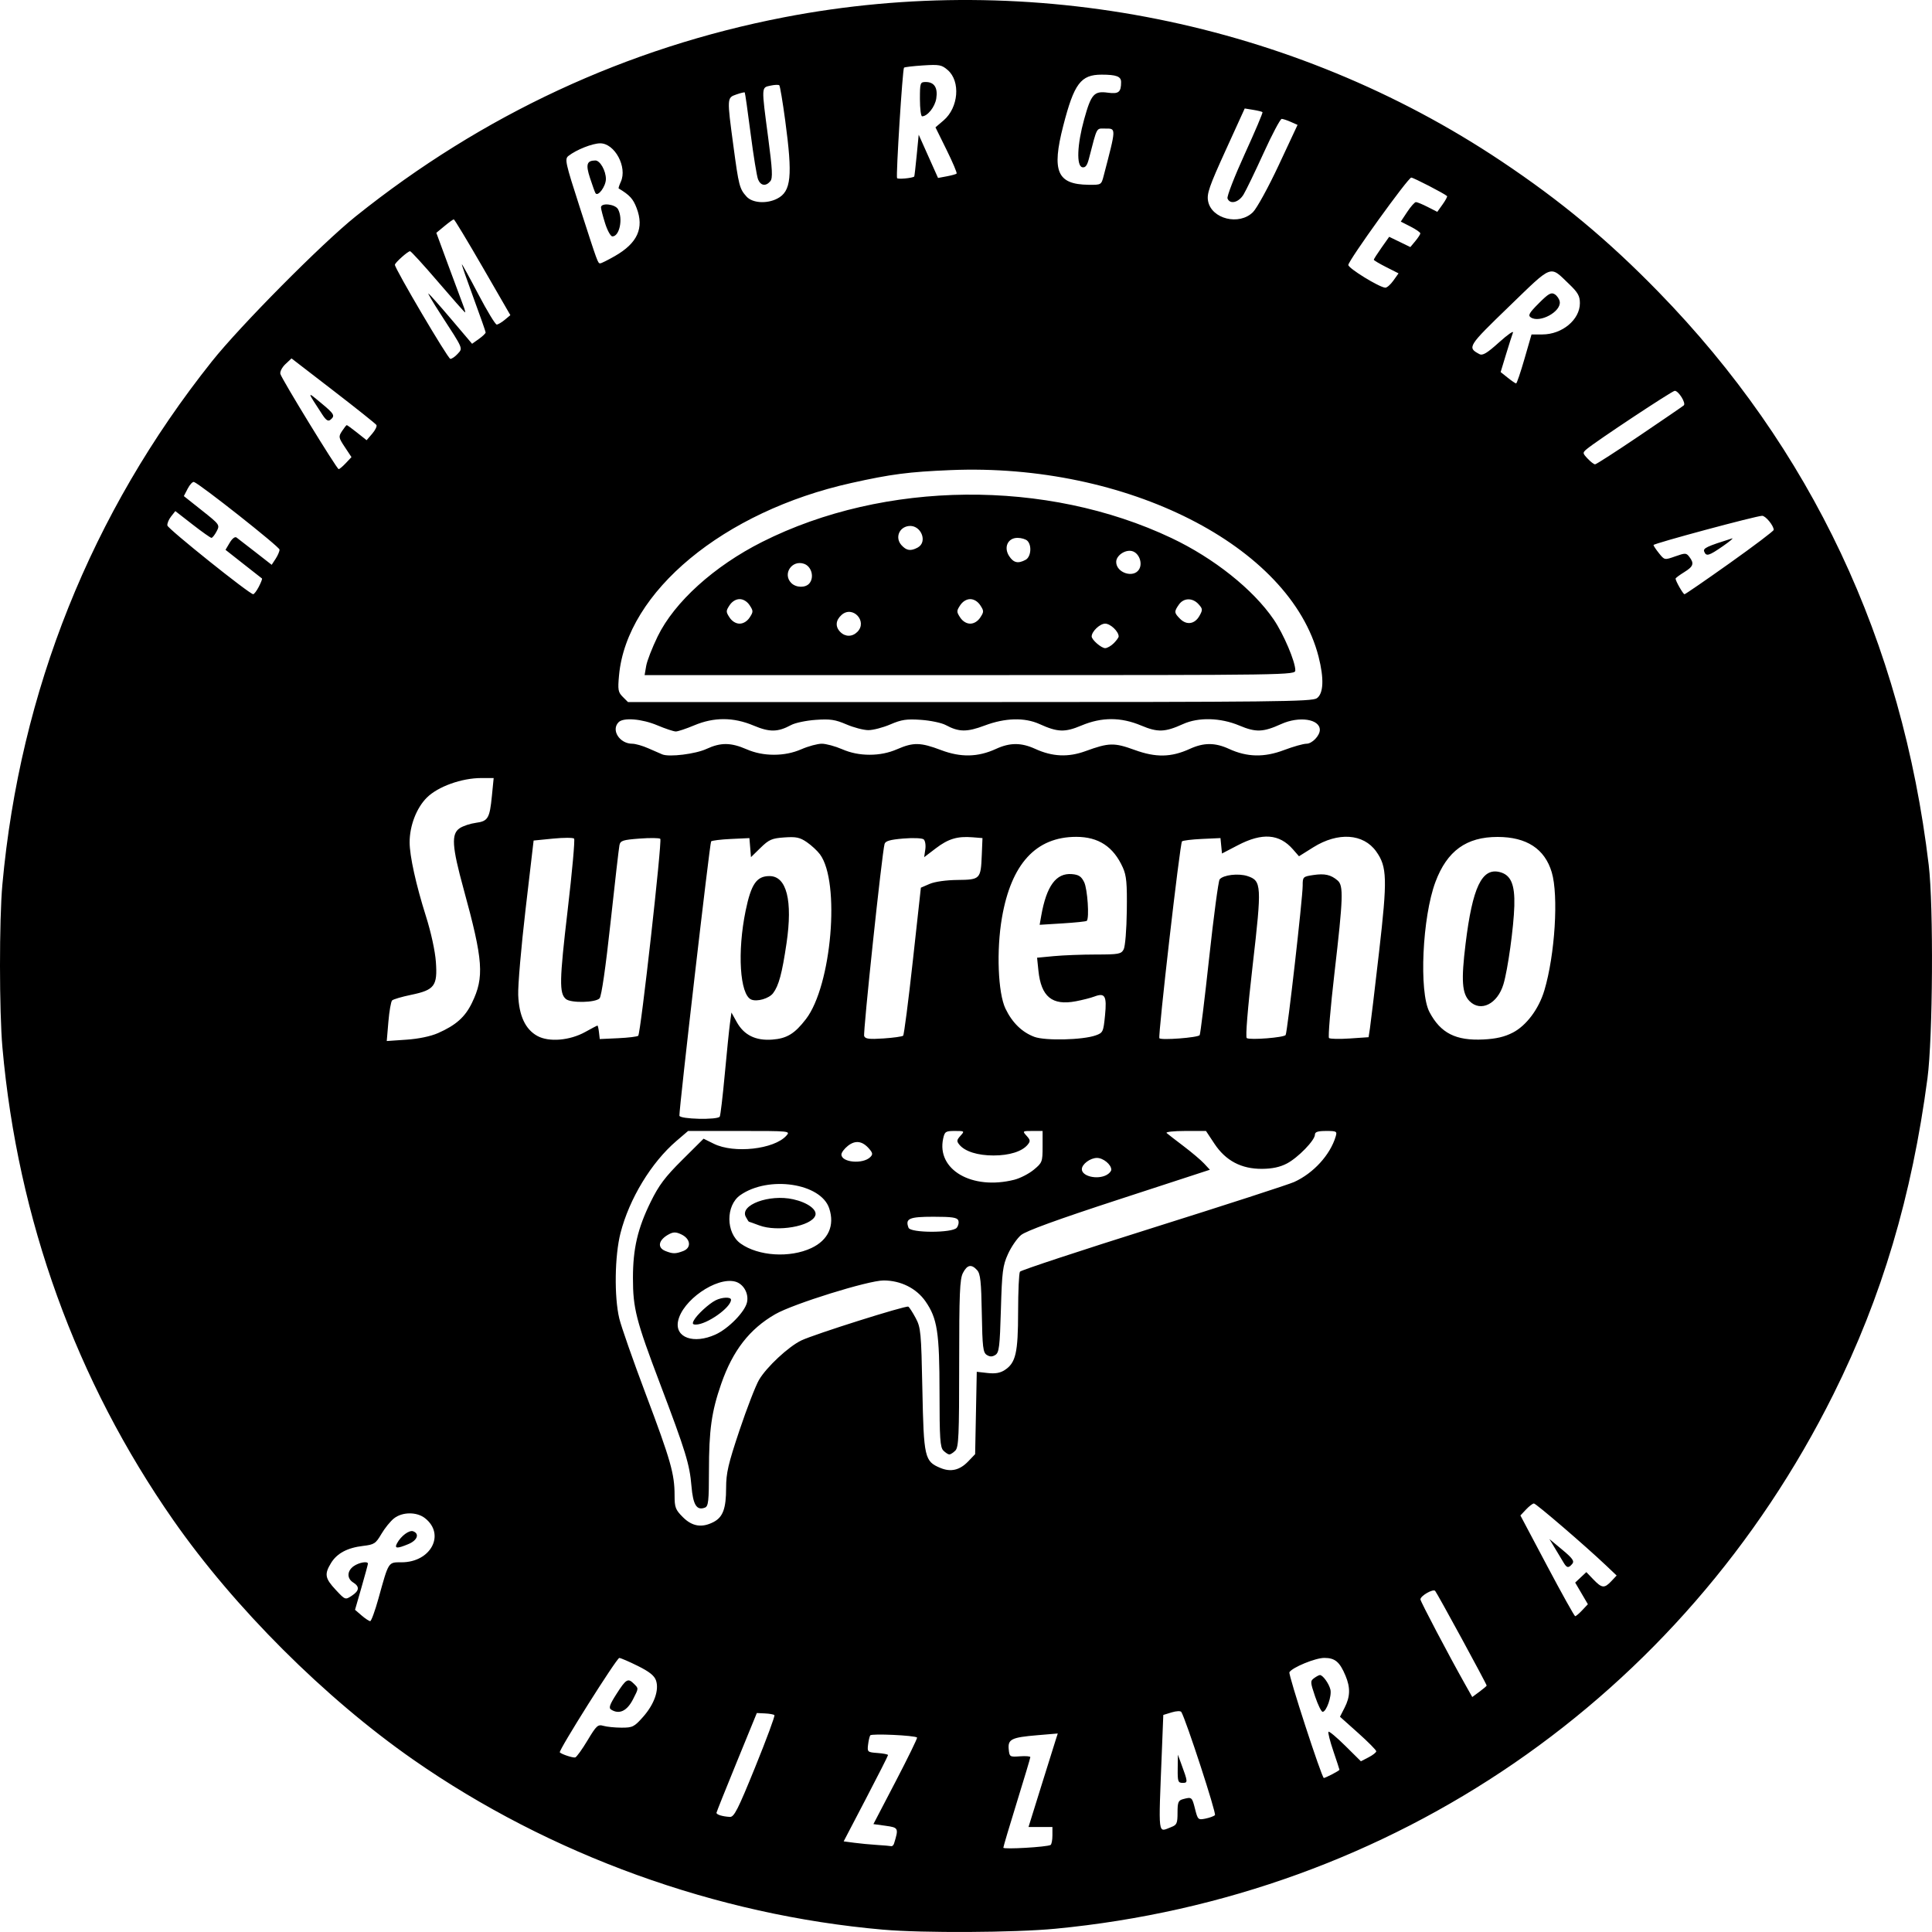 <?xml version="1.0" encoding="UTF-8" standalone="no"?>
<!-- Created with Inkscape (http://www.inkscape.org/) -->

<svg
   width="512"
   height="512"
   viewBox="0 0 512 512"
   version="1.1"
   id="svg1"
   xml:space="preserve"
   inkscape:version="1.3 (0e150ed6c4, 2023-07-21)"
   sodipodi:docname="logo.svg"
   xmlns:inkscape="http://www.inkscape.org/namespaces/inkscape"
   xmlns:sodipodi="http://sodipodi.sourceforge.net/DTD/sodipodi-0.dtd"
   xmlns="http://www.w3.org/2000/svg"
   xmlns:svg="http://www.w3.org/2000/svg"><sodipodi:namedview
     id="namedview1"
     bordercolor="currentColor"
     borderopacity="0.25"
     inkscape:showpageshadow="2"
     inkscape:pageopacity="0.0"
     inkscape:pagecheckerboard="0"
     inkscape:deskcolor="#d1d1d1"
     inkscape:document-units="px"
     inkscape:zoom="0.66947268"
     inkscape:cx="94.850771"
     inkscape:cy="354.75682"
     inkscape:window-width="2560"
     inkscape:window-height="1009"
     inkscape:window-x="-8"
     inkscape:window-y="-8"
     inkscape:window-maximized="1"
     inkscape:current-layer="layer1" /><defs
     id="defs1" /><g
     inkscape:label="Camada 1"
     inkscape:groupmode="layer"
     id="layer1"><path
       style="fill:currentColor;stroke-width:0.65"
       d="M 234.038,511.383 C 189.771,507.512 145.745,491.583 109.522,466.331 86.119,450.017 62.119,426.062 45.93,402.857 20.148,365.903 4.718,323.236 0.646,277.634 -0.207,268.086 -0.217,243.706 0.627,234.442 5.307,183.088 24.184,135.946 56.153,95.775 63.65,86.355 85.277,64.543 94.25,57.353 127.861,30.42 166.12,12.635 207.762,4.585 273.344,-8.093 342.648,5.81 397.882,42.724 c 15.843,10.588 28.229,20.892 41.618,34.624 40.521,41.556 64.537,92.481 71.634,151.898 1.298,10.867 1.093,45.747 -0.332,56.506 -4.142,31.276 -12.073,57.932 -24.903,83.698 -40.03,80.39 -116.798,133.128 -206.246,141.688 -10.801,1.034 -35.103,1.164 -45.616,0.245 z m 44.375,-22.45 c 0.268,-0.159 0.488,-1.295 0.488,-2.525 v -2.235 h -3.167 -3.167 l 3.387,-10.879 c 1.863,-5.983 3.607,-11.559 3.877,-12.39 l 0.49,-1.511 -5.424,0.458 c -6.857,0.579 -7.835,1.061 -7.575,3.735 0.194,1.994 0.286,2.052 2.964,1.856 1.52,-0.111 2.763,-0.013 2.763,0.218 0,0.231 -1.609,5.614 -3.576,11.962 -1.967,6.348 -3.576,11.765 -3.576,12.039 0,0.496 11.591,-0.177 12.516,-0.727 z m -41.483,-0.375 c 1.261,-4.09 1.192,-4.237 -2.232,-4.707 l -3.235,-0.445 5.912,-11.342 c 3.252,-6.238 5.797,-11.457 5.656,-11.598 -0.573,-0.573 -12.086,-1.104 -12.412,-0.572 -0.193,0.315 -0.454,1.45 -0.579,2.522 -0.219,1.87 -0.116,1.957 2.535,2.148 1.52,0.11 2.763,0.357 2.763,0.548 0,0.192 -2.645,5.416 -5.879,11.61 l -5.879,11.261 2.791,0.372 c 1.535,0.204 4.253,0.464 6.041,0.576 1.788,0.112 3.479,0.257 3.759,0.322 0.279,0.064 0.621,-0.248 0.758,-0.695 z m 73.461,-4.368 c 1.478,-0.561 1.668,-0.997 1.668,-3.821 0,-2.757 0.198,-3.241 1.463,-3.579 2.316,-0.62 2.379,-0.568 3.172,2.576 0.726,2.88 0.823,2.971 2.752,2.586 1.1,-0.22 2.238,-0.637 2.529,-0.928 0.431,-0.43 -7.708,-25.383 -8.916,-27.336 -0.196,-0.316 -1.329,-0.267 -2.562,0.111 l -2.211,0.678 -0.387,9.816 c -0.905,22.966 -1.117,21.27 2.492,19.899 z m 1.714,-15.442 0.046,-3.735 0.837,2.273 c 1.842,5.006 1.857,5.196 0.416,5.196 -1.208,0 -1.34,-0.378 -1.298,-3.735 z m -111.942,-0.519 c 2.981,-7.341 5.261,-13.506 5.065,-13.701 -0.195,-0.195 -1.324,-0.4 -2.509,-0.455 l -2.154,-0.101 -5.315,12.99 c -2.923,7.144 -5.34,13.188 -5.37,13.429 -0.061,0.492 1.546,0.995 3.542,1.109 1.126,0.064 2.12,-1.893 6.741,-13.271 z m 152.89,1.964 c 1.055,-0.545 1.918,-1.078 1.918,-1.185 0,-0.107 -0.731,-2.341 -1.624,-4.964 -0.893,-2.623 -1.47,-4.923 -1.283,-5.111 0.188,-0.188 2.197,1.496 4.466,3.742 l 4.124,4.083 2.035,-1.051 c 1.119,-0.578 2.035,-1.3 2.035,-1.604 0,-0.304 -2.163,-2.487 -4.808,-4.852 l -4.808,-4.298 1.232,-2.413 c 1.493,-2.925 1.558,-5.298 0.232,-8.469 -1.534,-3.667 -2.781,-4.712 -5.624,-4.712 -2.348,0 -8.441,2.5 -9.24,3.791 -0.359,0.58 8.577,28.034 9.125,28.034 0.166,0 1.165,-0.446 2.22,-0.991 z m -4.536,-20.605 c -1.287,-3.808 -1.303,-4.109 -0.261,-4.871 0.611,-0.447 1.303,-0.812 1.537,-0.812 0.765,0 2.386,2.239 2.777,3.837 0.416,1.7 -1.049,5.906 -2.057,5.906 -0.343,0 -1.241,-1.827 -1.996,-4.059 z M 155.692,461.233 c 2.367,-3.949 2.747,-4.297 4.226,-3.866 0.894,0.26 3.051,0.477 4.794,0.481 2.927,0.007 3.361,-0.208 5.687,-2.827 2.973,-3.346 4.323,-7.139 3.448,-9.688 -0.434,-1.264 -1.777,-2.335 -4.827,-3.847 -2.324,-1.153 -4.528,-2.102 -4.898,-2.111 -0.682,-0.015 -16.191,24.6 -15.766,25.024 0.522,0.522 3.481,1.492 4.085,1.339 0.358,-0.09 1.82,-2.117 3.251,-4.504 z m 6.268,-8.165 c -0.7,-0.443 -0.398,-1.319 1.455,-4.212 2.513,-3.924 3.007,-4.207 4.584,-2.632 1.27,1.269 1.279,1.125 -0.251,4.121 -1.583,3.1 -3.653,4.074 -5.788,2.722 z m 232.022,-6.372 c 0,-0.395 -13.138,-24.544 -13.654,-25.096 -0.563,-0.603 -3.901,1.324 -3.901,2.252 0,0.539 7.458,14.717 11.824,22.478 l 1.912,3.399 1.909,-1.41 c 1.05,-0.776 1.909,-1.506 1.909,-1.622 z M 100.307,423.578 c 2.742,-9.872 2.535,-9.549 6.118,-9.552 7.756,-0.006 11.674,-7.393 6.203,-11.692 -2.184,-1.716 -5.993,-1.693 -8.212,0.051 -0.942,0.741 -2.449,2.6 -3.348,4.132 -1.497,2.552 -1.903,2.818 -4.841,3.165 -4.178,0.494 -6.932,1.964 -8.504,4.54 -1.8,2.95 -1.608,4.045 1.247,7.103 2.506,2.684 2.531,2.693 4.226,1.584 2.04,-1.335 2.166,-2.435 0.405,-3.533 -1.718,-1.072 -1.651,-3.079 0.145,-4.336 1.402,-0.981 3.756,-1.386 3.756,-0.646 0,0.201 -0.769,3.034 -1.708,6.295 l -1.708,5.93 1.744,1.499 c 0.959,0.824 1.982,1.499 2.273,1.499 0.291,0 1.283,-2.717 2.205,-6.038 z m 4.913,-14.591 c 1.046,-1.953 3.239,-3.578 4.285,-3.177 1.733,0.664 1.087,2.402 -1.255,3.38 -3.042,1.27 -3.792,1.22 -3.03,-0.203 z m 314.087,17.74 1.495,-1.59 -1.682,-2.867 -1.682,-2.867 1.479,-1.388 1.479,-1.388 1.868,1.948 c 2.245,2.341 2.919,2.405 4.755,0.452 l 1.407,-1.496 -2.756,-2.615 c -5.532,-5.248 -18.595,-16.477 -19.169,-16.477 -0.324,0 -1.262,0.715 -2.084,1.589 l -1.494,1.589 7.07,13.344 c 3.888,7.339 7.238,13.347 7.444,13.35 0.206,0.003 1.047,-0.71 1.87,-1.584 z m -4.888,-12.537 c -0.375,-0.625 -1.387,-2.306 -2.249,-3.735 l -1.567,-2.598 3.41,2.835 c 2.724,2.265 3.26,3.016 2.663,3.735 -0.982,1.182 -1.434,1.134 -2.257,-0.237 z M 189.082,403.36 c 2.499,-1.291 3.345,-3.576 3.345,-9.032 0,-3.966 0.554,-6.354 3.549,-15.291 1.952,-5.825 4.282,-11.841 5.178,-13.368 1.986,-3.385 7.81,-8.81 11.207,-10.439 3.415,-1.638 27.734,-9.318 28.352,-8.954 0.273,0.161 1.15,1.515 1.948,3.009 1.36,2.546 1.472,3.737 1.779,18.985 0.363,18.04 0.584,19.002 4.767,20.748 2.766,1.155 5.135,0.6 7.366,-1.724 l 1.848,-1.926 0.216,-10.914 0.216,-10.914 2.86,0.322 c 2.032,0.229 3.349,9.9e-4 4.552,-0.786 2.931,-1.919 3.533,-4.542 3.544,-15.437 0.006,-5.459 0.225,-10.242 0.488,-10.629 0.263,-0.387 16.131,-5.625 35.262,-11.64 19.131,-6.015 35.964,-11.473 37.405,-12.128 5.12,-2.329 9.553,-7.185 11.009,-12.062 0.408,-1.366 0.242,-1.461 -2.533,-1.461 -2.204,0 -2.97,0.251 -2.97,0.972 0,1.495 -4.477,6.103 -7.433,7.651 -1.818,0.952 -3.87,1.394 -6.563,1.414 -5.498,0.041 -9.645,-2.142 -12.63,-6.649 l -2.245,-3.389 h -5.525 c -3.039,0 -5.247,0.245 -4.907,0.544 0.34,0.299 2.373,1.874 4.519,3.5 2.146,1.626 4.586,3.693 5.423,4.594 l 1.522,1.638 -24.075,7.859 c -16.426,5.362 -24.68,8.368 -25.98,9.46 -1.048,0.881 -2.602,3.142 -3.453,5.026 -1.385,3.062 -1.583,4.62 -1.875,14.722 -0.284,9.835 -0.473,11.39 -1.464,12.012 -0.828,0.52 -1.447,0.52 -2.276,-10e-4 -0.992,-0.624 -1.161,-2.032 -1.318,-11.006 -0.147,-8.421 -0.372,-10.502 -1.239,-11.459 -1.514,-1.671 -2.629,-1.449 -3.766,0.747 -0.832,1.607 -0.992,5.474 -0.992,23.985 0,19.196 -0.133,22.202 -1.022,23.089 -0.562,0.561 -1.272,1.021 -1.579,1.021 -0.306,0 -1.017,-0.459 -1.579,-1.021 -0.867,-0.866 -1.023,-3.203 -1.029,-15.426 -0.008,-15.912 -0.579,-19.613 -3.719,-24.131 -2.404,-3.459 -6.569,-5.537 -11.099,-5.537 -4.041,0 -23.913,6.186 -28.694,8.932 -6.819,3.917 -11.268,9.641 -14.333,18.442 -2.568,7.373 -3.252,12.232 -3.257,23.145 -0.004,7.986 -0.153,9.332 -1.069,9.683 -2.181,0.836 -3.146,-0.709 -3.566,-5.713 -0.487,-5.795 -1.515,-9.142 -8.361,-27.211 -6.335,-16.722 -7.146,-19.891 -7.146,-27.928 0,-7.771 1.246,-13.127 4.684,-20.134 2.181,-4.446 3.811,-6.617 8.372,-11.151 l 5.664,-5.63 2.717,1.343 c 5.345,2.642 15.946,1.471 19.201,-2.122 1.145,-1.264 1.032,-1.276 -12.436,-1.271 l -13.592,0.004 -3.091,2.647 c -6.65,5.694 -12.487,15.308 -14.816,24.404 -1.542,6.023 -1.698,16.868 -0.326,22.628 0.511,2.143 3.688,11.219 7.061,20.167 6.56,17.407 7.596,21.045 7.596,26.693 0,3.234 0.228,3.833 2.211,5.814 2.463,2.46 5.031,2.867 8.098,1.283 z m 0.529,-49.694 c 3.441,-1.561 7.801,-6.018 8.356,-8.544 0.52,-2.367 -0.973,-4.945 -3.185,-5.5 -5.003,-1.254 -14.017,5.031 -15.093,10.525 -0.852,4.348 4.169,6.128 9.922,3.519 z m -5.715,-3.776 c 0.803,-1.479 3.919,-4.352 5.725,-5.279 1.683,-0.864 4.106,-0.963 4.106,-0.167 0,2.06 -6.411,6.583 -9.331,6.583 -0.866,0 -0.979,-0.256 -0.501,-1.137 z m 31.127,-19.143 c 4.501,-2.114 6.233,-5.965 4.729,-10.518 -2.208,-6.685 -16.086,-8.747 -23.57,-3.503 -3.894,2.729 -3.84,10.031 0.095,12.83 4.694,3.339 13.042,3.869 18.747,1.19 z m -13.819,-6.003 c -1.43,-0.537 -2.664,-0.98 -2.74,-0.986 -0.077,-0.006 -0.445,-0.58 -0.819,-1.278 -1.684,-3.143 6.226,-6.073 12.566,-4.656 3.844,0.859 6.44,2.782 5.846,4.329 -1.089,2.836 -10.039,4.397 -14.853,2.59 z m -20.153,6.798 c 2.243,-0.852 1.985,-3.231 -0.478,-4.406 -1.396,-0.666 -2.091,-0.681 -3.251,-0.071 -2.806,1.476 -3.264,3.545 -0.988,4.459 1.955,0.785 2.692,0.788 4.717,0.019 z m 72.485,-6.161 c 0.441,-0.531 0.633,-1.408 0.425,-1.948 -0.3,-0.782 -1.645,-0.983 -6.595,-0.983 -6.442,0 -7.529,0.482 -6.592,2.923 0.538,1.401 11.598,1.409 12.762,0.008 z m 15.245,-12.731 c 1.546,-0.389 3.869,-1.579 5.164,-2.645 2.26,-1.861 2.354,-2.105 2.354,-6.113 v -4.174 h -2.701 c -2.652,0 -2.68,0.024 -1.536,1.287 1.006,1.11 1.042,1.436 0.263,2.374 -1.478,1.78 -4.836,2.834 -9.03,2.834 -4.193,0 -7.552,-1.054 -9.03,-2.834 -0.779,-0.938 -0.742,-1.264 0.263,-2.374 1.144,-1.263 1.116,-1.287 -1.484,-1.287 -2.431,0 -2.686,0.165 -3.089,1.999 -1.816,8.258 7.636,13.748 18.825,10.933 z m 24.466,-1.264 c 0.692,-0.37 1.258,-1.004 1.258,-1.41 0,-1.359 -2.135,-3.113 -3.788,-3.113 -1.789,0 -4.014,1.658 -4.014,2.991 0,1.881 4.097,2.841 6.545,1.532 z m -62.601,-4.754 c 0.702,-0.701 0.646,-1.088 -0.316,-2.202 -1.791,-2.073 -3.643,-2.33 -5.617,-0.779 -0.95,0.747 -1.728,1.784 -1.728,2.306 0,2.124 5.707,2.628 7.661,0.676 z m -39.902,-10.719 c 0.19,-0.306 0.787,-5.348 1.327,-11.204 0.54,-5.856 1.159,-11.937 1.375,-13.514 l 0.393,-2.867 1.417,2.543 c 1.918,3.443 4.99,4.958 9.389,4.634 3.879,-0.286 5.953,-1.547 8.944,-5.44 6.812,-8.863 9.148,-36.328 3.714,-43.658 -0.695,-0.938 -2.261,-2.389 -3.48,-3.224 -1.85,-1.268 -2.835,-1.476 -5.966,-1.257 -3.301,0.231 -4.055,0.559 -6.295,2.744 l -2.544,2.482 -0.207,-2.524 -0.207,-2.524 -4.876,0.227 c -2.682,0.125 -5.055,0.417 -5.273,0.649 -0.346,0.368 -8.457,70.538 -8.402,72.679 0.024,0.945 10.116,1.185 10.692,0.255 z m 8.333,-31.029 c -3.014,-1.299 -3.725,-12.648 -1.474,-23.544 1.461,-7.072 2.908,-9.17 6.324,-9.17 4.539,0 6.182,6.486 4.51,17.81 -1.18,7.997 -2.055,11.247 -3.561,13.228 -1.078,1.419 -4.262,2.339 -5.8,1.676 z m -83.003,8.902 c 4.764,-2.105 7.166,-4.242 8.993,-7.999 3.318,-6.824 2.998,-11.231 -2.194,-30.146 -3.122,-11.374 -3.329,-14.666 -1.016,-16.18 0.88,-0.576 2.793,-1.208 4.251,-1.403 3.228,-0.433 3.664,-1.167 4.257,-7.179 l 0.463,-4.689 h -3.266 c -5.228,0 -11.519,2.262 -14.458,5.198 -2.735,2.732 -4.549,7.452 -4.549,11.834 0,3.609 1.694,11.281 4.325,19.592 1.353,4.274 2.427,9.202 2.634,12.088 0.457,6.377 -0.352,7.455 -6.564,8.74 -2.465,0.51 -4.731,1.176 -5.036,1.481 -0.305,0.305 -0.749,2.851 -0.987,5.658 l -0.432,5.104 5.222,-0.358 c 3.227,-0.221 6.42,-0.887 8.358,-1.743 z m 39.036,-0.31 c 1.661,-0.928 3.111,-1.687 3.221,-1.687 0.11,0 0.293,0.804 0.406,1.786 l 0.206,1.786 4.876,-0.224 c 2.682,-0.123 5.076,-0.416 5.32,-0.649 0.648,-0.622 6.366,-51.653 5.847,-52.187 -0.241,-0.248 -2.711,-0.279 -5.489,-0.068 -4.452,0.338 -5.084,0.545 -5.336,1.75 -0.157,0.752 -1.221,9.989 -2.364,20.527 -1.288,11.878 -2.391,19.503 -2.903,20.061 -1.056,1.152 -7.584,1.292 -8.912,0.191 -1.805,-1.497 -1.741,-4.882 0.447,-23.499 1.197,-10.181 1.968,-18.74 1.714,-19.02 -0.254,-0.28 -2.771,-0.28 -5.595,0 l -5.133,0.509 -2.127,18.186 c -1.17,10.002 -2.05,20.232 -1.955,22.732 0.209,5.519 1.879,9.102 5.064,10.864 3.064,1.695 8.609,1.233 12.715,-1.059 z m 84.234,0.997 c 0.237,-0.226 1.391,-9.144 2.565,-19.819 l 2.135,-19.409 2.311,-0.997 c 1.373,-0.593 4.374,-1.019 7.396,-1.05 6.026,-0.063 6.171,-0.211 6.434,-6.614 l 0.185,-4.481 -2.572,-0.21 c -4.063,-0.331 -6.478,0.389 -9.796,2.92 l -3.087,2.354 0.302,-2.058 c 0.166,-1.132 -0.029,-2.332 -0.434,-2.668 -0.41,-0.34 -2.804,-0.437 -5.401,-0.219 -3.502,0.293 -4.739,0.651 -4.961,1.434 -0.684,2.414 -5.741,50.036 -5.406,50.908 0.293,0.762 1.329,0.891 5.133,0.636 2.621,-0.175 4.96,-0.503 5.196,-0.729 z m 51.016,-0.078 c 1.947,-0.698 2.052,-0.922 2.487,-5.333 0.508,-5.146 -0.004,-6.041 -2.84,-4.963 -0.924,0.351 -3.128,0.914 -4.897,1.25 -6.294,1.194 -9.203,-1.194 -9.921,-8.145 l -0.351,-3.398 4.469,-0.422 c 2.458,-0.232 7.458,-0.424 11.111,-0.426 6.052,-0.004 6.705,-0.124 7.363,-1.351 0.409,-0.763 0.771,-5.197 0.836,-10.23 0.094,-7.337 -0.09,-9.335 -1.058,-11.481 -2.492,-5.523 -6.439,-8.119 -12.345,-8.119 -10.667,0 -17.218,7.132 -19.689,21.433 -1.492,8.637 -1.051,19.954 0.939,24.097 1.783,3.712 4.379,6.248 7.649,7.471 2.868,1.073 12.838,0.837 16.247,-0.385 z m -14.419,-31.709 c 1.393,-7.914 3.949,-11.386 8.121,-11.035 1.822,0.153 2.505,0.603 3.258,2.142 0.888,1.817 1.406,9.598 0.682,10.247 -0.179,0.16 -3.061,0.461 -6.404,0.667 l -6.079,0.376 z m 41.987,31.639 c 0.188,-0.285 1.322,-9.521 2.519,-20.525 1.197,-11.004 2.444,-20.342 2.77,-20.751 0.945,-1.186 4.983,-1.668 7.376,-0.879 3.758,1.239 3.827,2.433 1.373,23.706 -1.326,11.491 -1.933,18.99 -1.557,19.232 0.883,0.569 9.864,-0.144 10.302,-0.817 0.457,-0.703 4.524,-36.381 4.516,-39.612 -0.006,-2.289 0.081,-2.375 2.807,-2.783 3.032,-0.454 4.662,-0.089 6.452,1.448 1.586,1.361 1.478,4.553 -0.827,24.441 -1.074,9.265 -1.73,17.053 -1.457,17.305 0.273,0.252 2.744,0.307 5.492,0.121 l 4.996,-0.339 0.362,-2.353 c 0.199,-1.294 1.285,-10.39 2.414,-20.214 2.232,-19.428 2.142,-22.588 -0.76,-26.659 -3.389,-4.755 -10.133,-5.197 -16.677,-1.095 l -3.783,2.371 -1.625,-1.857 c -3.585,-4.096 -8.109,-4.432 -14.546,-1.081 l -4.237,2.206 -0.199,-2.044 -0.199,-2.044 -4.876,0.224 c -2.682,0.123 -5.078,0.415 -5.324,0.649 -0.533,0.506 -6.391,51.517 -5.99,52.163 0.37,0.597 10.247,-0.155 10.681,-0.814 z m 82.963,-0.66 c 3.602,-1.852 6.91,-6.269 8.381,-11.192 2.814,-9.417 3.798,-25.167 1.956,-31.322 -1.857,-6.206 -6.655,-9.339 -14.321,-9.353 -8.295,-0.015 -13.41,3.683 -16.496,11.921 -3.486,9.308 -4.396,29.161 -1.581,34.497 2.944,5.58 6.978,7.625 14.316,7.254 3.333,-0.168 5.576,-0.691 7.744,-1.806 z m -11.424,-8.335 c -2.024,-2.022 -2.267,-5.478 -1.069,-15.248 1.832,-14.945 4.314,-20.16 9.034,-18.976 2.961,0.742 4.046,3.245 3.884,8.956 -0.161,5.653 -1.722,16.892 -2.885,20.769 -1.566,5.22 -6.01,7.451 -8.964,4.499 z m -202.241,-66.854 c 3.778,-1.745 6.441,-1.724 10.607,0.082 2.258,0.979 4.659,1.461 7.272,1.461 2.613,0 5.014,-0.482 7.272,-1.461 1.854,-0.804 4.287,-1.461 5.406,-1.461 1.119,0 3.552,0.658 5.406,1.461 2.258,0.979 4.659,1.461 7.272,1.461 2.613,0 5.014,-0.482 7.272,-1.461 4.328,-1.876 6.202,-1.839 11.668,0.229 5.228,1.978 9.767,1.879 14.544,-0.316 3.701,-1.701 6.693,-1.703 10.403,-0.007 4.55,2.081 8.743,2.268 13.329,0.594 6.181,-2.256 7.585,-2.29 13.001,-0.317 5.641,2.055 9.699,1.978 14.631,-0.277 3.709,-1.696 6.702,-1.694 10.403,0.007 4.777,2.196 9.316,2.295 14.544,0.316 2.456,-0.929 5.146,-1.69 5.977,-1.69 1.484,0 3.535,-2.129 3.535,-3.67 0,-2.877 -5.483,-3.7 -10.249,-1.539 -4.787,2.171 -6.689,2.238 -11.082,0.391 -4.986,-2.096 -10.827,-2.249 -14.925,-0.391 -4.787,2.171 -6.689,2.238 -11.082,0.391 -5.387,-2.265 -10.468,-2.265 -15.854,0 -4.393,1.847 -6.294,1.78 -11.082,-0.391 -3.959,-1.795 -9.101,-1.659 -14.536,0.385 -4.732,1.779 -6.848,1.752 -10.342,-0.13 -1.073,-0.578 -4.01,-1.196 -6.528,-1.372 -3.824,-0.268 -5.161,-0.07 -8.122,1.202 -1.95,0.838 -4.573,1.523 -5.831,1.523 -1.257,0 -3.881,-0.685 -5.831,-1.523 -2.961,-1.273 -4.298,-1.47 -8.122,-1.202 -2.518,0.177 -5.455,0.794 -6.528,1.372 -3.535,1.905 -5.676,1.935 -9.953,0.137 -5.339,-2.245 -10.474,-2.262 -15.729,-0.053 -2.124,0.893 -4.318,1.624 -4.876,1.624 -0.558,0 -2.752,-0.731 -4.876,-1.624 -4.112,-1.729 -8.986,-2.13 -10.273,-0.844 -2.074,2.072 0.238,5.716 3.626,5.716 0.834,0 2.744,0.547 4.244,1.215 1.5,0.668 3.166,1.394 3.703,1.612 1.856,0.756 8.789,-0.102 11.703,-1.447 z M 348.975,185.044 c 1.778,-1.244 1.942,-5.213 0.456,-11.031 -7.502,-29.354 -50.926,-51.366 -97.512,-49.43 -11.103,0.461 -15.76,1.066 -26.332,3.42 -33.803,7.526 -59.472,28.777 -61.534,50.942 -0.36,3.868 -0.253,4.491 0.982,5.724 l 1.386,1.384 h 90.555 c 80.907,0 90.709,-0.108 92,-1.011 z m -177.73,-8.569 c 0.23,-1.34 1.598,-4.856 3.04,-7.814 4.448,-9.128 14.984,-18.653 27.719,-25.059 32.433,-16.315 75.329,-16.714 108.461,-1.009 11.234,5.325 21.635,13.611 27.062,21.558 2.616,3.831 5.742,11.166 5.742,13.476 0,1.273 -0.765,1.284 -86.221,1.284 h -86.221 z m 123.91,-6.008 c 0.715,-0.714 1.3,-1.526 1.3,-1.804 0,-1.321 -2.183,-3.392 -3.576,-3.392 -1.393,0 -3.576,2.071 -3.576,3.392 0,0.881 2.561,3.103 3.576,3.103 0.536,0 1.56,-0.585 2.276,-1.299 z m -67.955,-3.004 c 2.807,-2.804 -1.254,-7.142 -4.195,-4.483 -1.581,1.429 -1.693,3.125 -0.298,4.518 1.317,1.315 3.156,1.301 4.494,-0.035 z m -28.537,-3.815 c 0.987,-1.504 0.987,-1.743 0,-3.248 -0.657,-1.002 -1.676,-1.624 -2.66,-1.624 -0.984,0 -2.003,0.622 -2.66,1.624 -0.987,1.504 -0.987,1.743 0,3.248 0.657,1.002 1.676,1.624 2.66,1.624 0.984,0 2.003,-0.622 2.66,-1.624 z m 61.117,0 c 0.987,-1.504 0.987,-1.743 0,-3.248 -0.657,-1.002 -1.676,-1.624 -2.66,-1.624 -0.984,0 -2.003,0.622 -2.661,1.624 -0.987,1.504 -0.987,1.743 0,3.248 0.657,1.002 1.676,1.624 2.661,1.624 0.984,0 2.003,-0.622 2.66,-1.624 z m 58.088,-0.443 c 0.891,-1.59 0.87,-1.859 -0.242,-3.085 -1.59,-1.756 -3.935,-1.71 -5.205,0.1 -1.307,1.864 -1.279,2.187 0.328,3.792 1.734,1.732 3.886,1.392 5.118,-0.807 z M 214.5,154.594 c 1.349,-1.624 0.569,-4.488 -1.411,-5.179 -3.228,-1.127 -5.777,2.706 -3.387,5.094 1.278,1.276 3.771,1.321 4.797,0.086 z m 87.349,-3.673 c 1.046,-1.67 0.004,-4.411 -1.854,-4.876 -1.816,-0.455 -4.19,1.174 -4.19,2.877 0,2.865 4.558,4.373 6.044,1.999 z m -30.058,-2.559 c 1.425,-0.762 1.714,-3.808 0.477,-5.043 -0.429,-0.429 -1.606,-0.779 -2.615,-0.779 -2.582,0 -3.732,2.522 -2.209,4.845 1.164,1.775 2.354,2.043 4.346,0.978 z m -28.608,-3.247 c 2.768,-1.48 0.884,-6.085 -2.338,-5.716 -2.602,0.298 -3.695,3.141 -1.948,5.07 1.335,1.474 2.43,1.639 4.287,0.646 z M 68.599,155.468 c 0.572,-1.105 0.945,-2.078 0.829,-2.162 -0.116,-0.085 -2.338,-1.828 -4.938,-3.875 l -4.728,-3.722 1.115,-1.885 c 0.658,-1.113 1.396,-1.679 1.802,-1.382 0.378,0.277 2.629,2.018 5.003,3.87 l 4.315,3.366 1.049,-1.599 c 0.577,-0.879 1.041,-1.974 1.031,-2.433 -0.016,-0.742 -21.079,-17.386 -22.674,-17.917 -0.351,-0.117 -1.098,0.676 -1.661,1.763 l -1.022,1.975 4.796,3.807 c 4.727,3.752 4.783,3.832 3.889,5.536 -0.499,0.951 -1.117,1.726 -1.373,1.723 -0.257,-0.003 -2.515,-1.599 -5.018,-3.548 l -4.551,-3.543 -1.133,1.437 c -0.623,0.79 -1.06,1.862 -0.972,2.382 0.153,0.896 21.738,18.184 22.731,18.205 0.259,0.006 0.939,-0.894 1.511,-1.999 z m 389.826,-6.254 c 6.395,-4.544 11.627,-8.5 11.627,-8.791 0,-1.118 -2.146,-3.73 -3.064,-3.73 -1.538,0 -28.794,7.333 -28.791,7.746 9.9e-4,0.205 0.66,1.191 1.463,2.19 1.46,1.817 1.46,1.817 4.312,0.809 2.649,-0.936 2.914,-0.927 3.718,0.132 1.347,1.772 1.086,2.546 -1.369,4.062 -1.252,0.773 -2.276,1.542 -2.276,1.709 0,0.639 2.002,4.136 2.368,4.136 0.211,0 5.617,-3.718 12.012,-8.262 z m -6.798,-3.063 c -0.335,-0.871 0.739,-1.375 7.372,-3.459 0.536,-0.169 -0.549,0.751 -2.413,2.043 -3.742,2.595 -4.43,2.792 -4.959,1.416 z m -359.994,-23.405 1.511,-1.607 -1.765,-2.665 c -1.666,-2.514 -1.707,-2.753 -0.733,-4.239 0.568,-0.866 1.132,-1.574 1.253,-1.574 0.121,0 1.354,0.899 2.739,1.999 l 2.518,1.999 1.482,-1.721 c 0.815,-0.947 1.318,-1.986 1.118,-2.31 -0.2,-0.324 -5.345,-4.426 -11.432,-9.117 l -11.068,-8.529 -1.618,1.518 c -0.89,0.835 -1.491,2.004 -1.335,2.597 0.358,1.368 14.942,25.186 15.445,25.225 0.206,0.016 1.054,-0.694 1.886,-1.578 z m -6.221,-12.892 c -4.134,-6.35 -4.113,-6.19 -0.424,-3.139 3.626,3 3.883,3.448 2.589,4.521 -0.612,0.507 -1.165,0.154 -2.165,-1.382 z m 349.053,5.628 c 6.163,-4.165 11.452,-7.787 11.753,-8.049 0.66,-0.574 -1.374,-3.863 -2.389,-3.863 -0.688,0 -21,13.454 -23.363,15.475 -1.091,0.933 -1.077,1.057 0.276,2.496 0.783,0.833 1.67,1.514 1.971,1.514 0.301,0 5.589,-3.408 11.752,-7.573 z m -30.47,-20.356 1.878,-6.495 h 2.864 c 5.25,0 9.952,-3.911 9.952,-8.28 0,-1.916 -0.52,-2.832 -2.898,-5.108 -5.189,-4.967 -4.143,-5.362 -15.907,6.009 -10.923,10.558 -11.098,10.84 -7.83,12.587 0.863,0.461 2.008,-0.223 5.22,-3.121 2.263,-2.041 3.916,-3.191 3.674,-2.554 -0.242,0.637 -1.075,3.245 -1.851,5.796 l -1.41,4.639 1.886,1.507 c 1.037,0.829 2.034,1.509 2.215,1.511 0.181,0.001 1.174,-2.92 2.207,-6.492 z m 1.69,-11.006 c -0.808,-0.538 -0.444,-1.182 2.116,-3.747 2.571,-2.576 3.282,-2.978 4.226,-2.387 0.624,0.391 1.22,1.276 1.324,1.967 0.399,2.641 -5.304,5.74 -7.667,4.167 z m -284.407,9.658 c 1.415,-1.562 1.622,-1.079 -4.536,-10.572 -2.052,-3.163 -3.485,-5.599 -3.185,-5.413 0.3,0.186 3.022,3.257 6.049,6.825 l 5.502,6.488 1.801,-1.281 c 0.991,-0.705 1.798,-1.48 1.793,-1.724 -0.004,-0.244 -1.455,-4.376 -3.224,-9.183 -1.769,-4.807 -3.155,-8.801 -3.081,-8.875 0.075,-0.074 2.038,3.493 4.362,7.927 2.324,4.434 4.519,8.053 4.876,8.042 0.358,-0.012 1.318,-0.576 2.134,-1.256 l 1.484,-1.236 -7.336,-12.701 c -4.035,-6.985 -7.482,-12.695 -7.661,-12.689 -0.179,0.006 -1.292,0.813 -2.473,1.792 l -2.148,1.78 3.223,8.757 c 1.773,4.816 3.536,9.56 3.92,10.543 0.383,0.982 0.596,1.786 0.472,1.786 -0.124,0 -3.355,-3.653 -7.181,-8.119 -3.826,-4.465 -7.155,-8.109 -7.399,-8.098 -0.622,0.029 -4.018,3.072 -4.018,3.601 0,1.061 14.053,24.909 14.691,24.932 0.392,0.013 1.262,-0.582 1.934,-1.324 z m 247.98,-19.411 1.371,-1.924 -3.278,-1.659 c -1.803,-0.913 -3.278,-1.792 -3.278,-1.954 0,-0.162 0.918,-1.595 2.039,-3.185 l 2.039,-2.89 2.804,1.361 2.804,1.361 1.312,-1.575 c 0.722,-0.866 1.322,-1.788 1.334,-2.048 0.012,-0.261 -1.149,-1.07 -2.579,-1.799 l -2.601,-1.326 1.712,-2.585 c 0.942,-1.422 1.978,-2.585 2.302,-2.585 0.324,0 1.731,0.581 3.125,1.292 l 2.535,1.292 1.411,-1.979 c 0.776,-1.088 1.306,-2.078 1.177,-2.198 -0.713,-0.67 -8.904,-4.902 -9.488,-4.902 -0.826,0 -16.566,21.847 -16.676,23.148 -0.073,0.853 8.165,5.924 9.794,6.03 0.423,0.027 1.386,-0.816 2.14,-1.874 z M 162.939,67.866 c 6.007,-3.441 7.806,-7.413 5.769,-12.739 -0.936,-2.449 -1.83,-3.424 -4.752,-5.185 -0.103,-0.062 0.153,-0.859 0.569,-1.771 1.777,-3.896 -1.621,-10.213 -5.479,-10.187 -2.07,0.015 -6.293,1.689 -8.386,3.325 -1.054,0.824 -0.858,1.723 2.972,13.589 4.856,15.046 4.803,14.899 5.451,14.891 0.279,-0.003 2.014,-0.869 3.855,-1.923 z m -2.578,-8.682 c -0.602,-1.907 -1.094,-3.807 -1.094,-4.222 0,-1.301 3.787,-0.882 4.528,0.502 1.355,2.53 0.379,7.187 -1.507,7.187 -0.459,0 -1.326,-1.56 -1.928,-3.467 z m -2.568,-8.019 c -0.167,-0.291 -0.816,-2.098 -1.442,-4.015 -1.167,-3.572 -0.854,-4.594 1.417,-4.623 1.246,-0.016 2.8,2.706 2.8,4.905 0,1.963 -2.14,4.842 -2.775,3.733 z M 332.051,56.219 c 1.038,-1.037 4.12,-6.663 6.85,-12.503 l 4.964,-10.618 -1.762,-0.783 c -0.969,-0.43 -2.063,-0.796 -2.431,-0.812 -0.368,-0.016 -2.523,4.04 -4.788,9.014 -2.265,4.974 -4.666,9.942 -5.335,11.041 -1.297,2.131 -3.61,2.693 -4.248,1.033 -0.204,-0.531 1.855,-5.839 4.575,-11.795 2.72,-5.956 4.835,-10.942 4.698,-11.078 -0.137,-0.136 -1.252,-0.411 -2.479,-0.61 l -2.231,-0.362 -5.07,11.128 c -4.333,9.51 -5.008,11.46 -4.641,13.41 0.892,4.751 8.26,6.567 11.898,2.933 z M 205.986,52.632 c 3.69,-1.906 4.097,-5.915 2.102,-20.704 -0.665,-4.93 -1.368,-9.123 -1.562,-9.317 -0.194,-0.194 -1.252,-0.156 -2.35,0.085 -2.429,0.533 -2.409,0.083 -0.603,13.77 1.131,8.575 1.239,10.749 0.571,11.554 -1.18,1.42 -2.547,1.222 -3.246,-0.471 -0.332,-0.804 -1.223,-6.279 -1.98,-12.168 -0.757,-5.888 -1.455,-10.785 -1.552,-10.882 -0.097,-0.097 -1.101,0.146 -2.232,0.54 -2.495,0.869 -2.493,0.838 -0.776,13.622 1.423,10.594 1.624,11.372 3.482,13.434 1.555,1.726 5.36,1.976 8.148,0.536 z m 86.503,-6.057 c 3.358,-12.863 3.346,-12.503 0.415,-12.503 -2.451,0 -2.077,-0.69 -4.331,7.997 -0.469,1.806 -0.941,2.417 -1.744,2.257 -1.598,-0.318 -1.38,-5.995 0.488,-12.723 1.854,-6.678 2.622,-7.541 6.269,-7.041 2.868,0.393 3.519,-0.128 3.519,-2.813 0,-1.488 -1.253,-1.965 -5.167,-1.965 -5.522,0 -7.285,2.351 -10.17,13.56 -3.107,12.071 -1.627,15.525 6.697,15.626 3.38,0.041 3.39,0.035 4.024,-2.394 z m -50.211,0.227 c 0.062,-0.041 0.355,-2.556 0.65,-5.59 l 0.537,-5.516 2.563,5.732 2.563,5.732 2.313,-0.432 c 1.272,-0.237 2.447,-0.563 2.61,-0.724 0.163,-0.161 -1.031,-2.984 -2.654,-6.275 l -2.95,-5.982 2.156,-1.841 c 3.957,-3.38 4.531,-10.358 1.097,-13.337 -1.606,-1.394 -2.222,-1.51 -6.535,-1.233 -2.619,0.168 -4.893,0.436 -5.053,0.597 -0.39,0.39 -2.171,28.675 -1.842,29.27 0.195,0.354 3.888,0.028 4.546,-0.401 z m 1.512,-20.524 c 0,-4.354 0.065,-4.546 1.546,-4.546 2.265,0 3.241,1.539 2.784,4.39 -0.356,2.222 -2.335,4.703 -3.752,4.703 -0.318,0 -0.578,-2.046 -0.578,-4.546 z"
       id="path1" /></g></svg>
